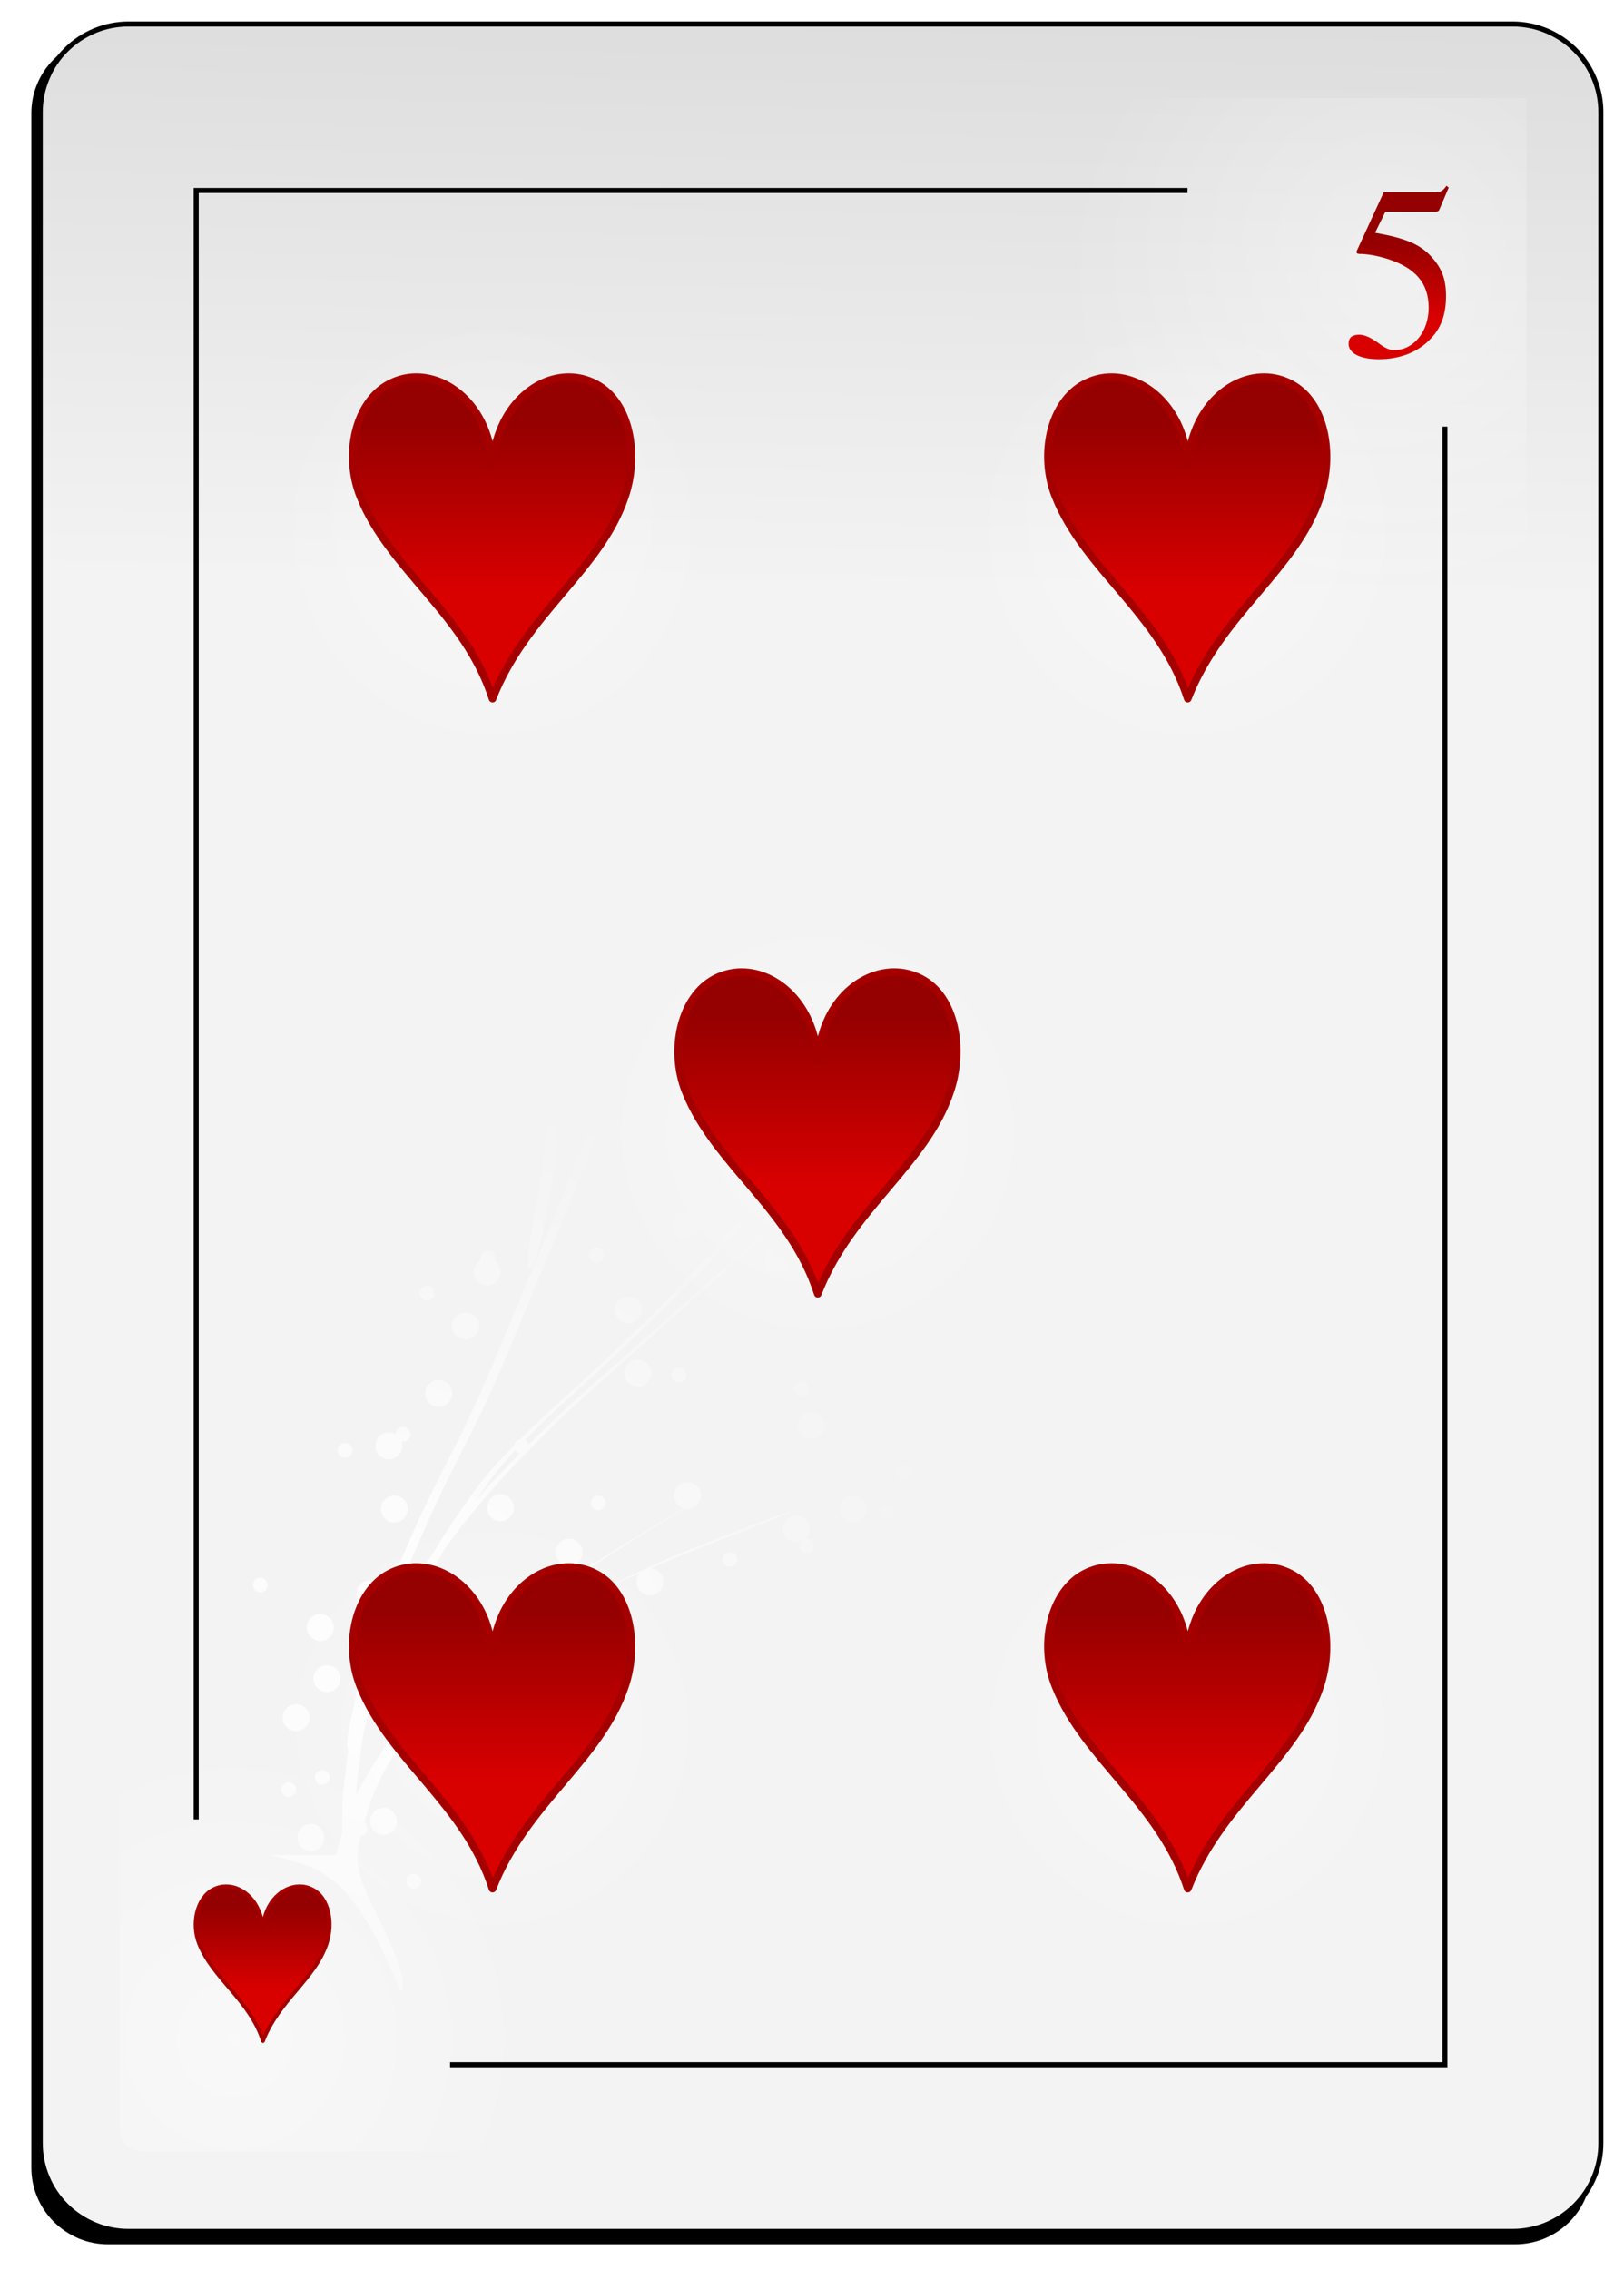 <svg xmlns="http://www.w3.org/2000/svg" viewBox="0 0 73 102" width="73" height="102">
	<defs>
		<filter x="-50%" y="-50%" width="200%" height="200%" id="flt1"> <feGaussianBlur stdDeviation="0.85" /> </filter>
		<linearGradient id="grd1" gradientUnits="userSpaceOnUse"  x1="41.378" y1="26.474" x2="43.523" y2="-89.909">
			<stop offset="0" stop-color="#f3f3f3"  />
			<stop offset="1" stop-color="#8f8f8f"  />
		</linearGradient>
		<radialGradient id="grd2" gradientUnits="userSpaceOnUse"  cx="10.531" cy="91.605" r="13.273">
			<stop offset="0" stop-color="#ffffff"  />
			<stop offset="1" stop-color="#ffffff" stop-opacity="0" />
		</radialGradient>
		<radialGradient id="grd3" gradientUnits="userSpaceOnUse"  cx="62.45" cy="12.548" r="14.639">
			<stop offset="0" stop-color="#ffffff"  />
			<stop offset="1" stop-color="#ffffff" stop-opacity="0" />
		</radialGradient>
		<linearGradient id="grd4" gradientUnits="userSpaceOnUse"  x1="-58.545" y1="89.377" x2="-58.545" y2="85.691">
			<stop offset="0" stop-color="#d90000"  />
			<stop offset="1" stop-color="#950000"  />
		</linearGradient>
		<linearGradient id="grd5" gradientUnits="userSpaceOnUse"  x1="-318.768" y1="14.314" x2="-318.768" y2="10.864">
			<stop offset="0" stop-color="#d90000"  />
			<stop offset="1" stop-color="#950000"  />
		</linearGradient>
		<radialGradient id="grd6" gradientUnits="userSpaceOnUse"  cx="18.11" cy="73.919" r="25.374">
			<stop offset="0" stop-color="#ffffff"  />
			<stop offset="1" stop-color="#ffffff" stop-opacity="0" />
		</radialGradient>
		<radialGradient id="grd7" gradientUnits="userSpaceOnUse"  cx="36.744" cy="50.903" r="9.813">
			<stop offset="0" stop-color="#ffffff"  />
			<stop offset="1" stop-color="#ffffff" stop-opacity="0" />
		</radialGradient>
		<linearGradient id="grd8" gradientUnits="userSpaceOnUse"  x1="-318.766" y1="53.28" x2="-318.766" y2="45.63">
			<stop offset="0" stop-color="#d90000"  />
			<stop offset="1" stop-color="#950000"  />
		</linearGradient>
		<radialGradient id="grd9" gradientUnits="userSpaceOnUse"  cx="22.124" cy="24.17" r="9.813">
			<stop offset="0" stop-color="#ffffff"  />
			<stop offset="1" stop-color="#ffffff" stop-opacity="0" />
		</radialGradient>
		<linearGradient id="grd10" gradientUnits="userSpaceOnUse"  x1="-318.766" y1="26.549" x2="-318.766" y2="18.896">
			<stop offset="0" stop-color="#d90000"  />
			<stop offset="1" stop-color="#950000"  />
		</linearGradient>
		<radialGradient id="grd11" gradientUnits="userSpaceOnUse"  cx="53.374" cy="24.17" r="9.813">
			<stop offset="0" stop-color="#ffffff"  />
			<stop offset="1" stop-color="#ffffff" stop-opacity="0" />
		</radialGradient>
		<linearGradient id="grd12" gradientUnits="userSpaceOnUse"  x1="-318.766" y1="26.549" x2="-318.766" y2="18.896">
			<stop offset="0" stop-color="#d90000"  />
			<stop offset="1" stop-color="#950000"  />
		</linearGradient>
		<radialGradient id="grd13" gradientUnits="userSpaceOnUse"  cx="53.374" cy="77.636" r="9.813">
			<stop offset="0" stop-color="#ffffff"  />
			<stop offset="1" stop-color="#ffffff" stop-opacity="0" />
		</radialGradient>
		<linearGradient id="grd14" gradientUnits="userSpaceOnUse"  x1="-318.766" y1="80.01" x2="-318.766" y2="72.36">
			<stop offset="0" stop-color="#d90000"  />
			<stop offset="1" stop-color="#950000"  />
		</linearGradient>
		<radialGradient id="grd15" gradientUnits="userSpaceOnUse"  cx="22.124" cy="77.636" r="9.813">
			<stop offset="0" stop-color="#ffffff"  />
			<stop offset="1" stop-color="#ffffff" stop-opacity="0" />
		</radialGradient>
		<linearGradient id="grd16" gradientUnits="userSpaceOnUse"  x1="-318.766" y1="80.01" x2="-318.766" y2="72.36">
			<stop offset="0" stop-color="#d90000"  />
			<stop offset="1" stop-color="#950000"  />
		</linearGradient>
	</defs>
	<style>
		tspan { white-space:pre }
		.shp0 { filter: url(#flt1);fill: #000000 } 
		.shp1 { fill: url(#grd1);stroke: #000000;stroke-width: 0.226 } 
		.shp2 { opacity: 0.467;fill: url(#grd2) } 
		.shp3 { opacity: 0.396;fill: url(#grd3) } 
		.shp4 { fill: none;stroke: #000000;stroke-width: 0.226 } 
		.shp5 { fill: url(#grd4);stroke: #a40000;stroke-linejoin:round;stroke-width: 0.165 } 
		.shp6 { fill: url(#grd5) } 
		.shp7 { fill: url(#grd6) } 
		.shp8 { opacity: 0.4;fill: url(#grd7) } 
		.shp9 { fill: url(#grd8);stroke: #a50000;stroke-linejoin:round;stroke-width: 0.343 } 
		.shp10 { opacity: 0.4;fill: url(#grd9) } 
		.shp11 { fill: url(#grd10);stroke: #a50000;stroke-linejoin:round;stroke-width: 0.343 } 
		.shp12 { opacity: 0.4;fill: url(#grd11) } 
		.shp13 { fill: url(#grd12);stroke: #a50000;stroke-linejoin:round;stroke-width: 0.343 } 
		.shp14 { opacity: 0.4;fill: url(#grd13) } 
		.shp15 { fill: url(#grd14);stroke: #a50000;stroke-linejoin:round;stroke-width: 0.343 } 
		.shp16 { opacity: 0.4;fill: url(#grd15) } 
		.shp17 { fill: url(#grd16);stroke: #a50000;stroke-linejoin:round;stroke-width: 0.343 } 
	</style>
	<g id="-e-Heart5">
		<g id="Layer">
			<path id="Layer" fill-rule="evenodd" class="shp0" d="M4.86 1.65L68.11 1.65C68.56 1.65 69.01 1.74 69.43 1.92C69.85 2.09 70.23 2.34 70.55 2.66C70.87 2.98 71.12 3.36 71.29 3.78C71.47 4.2 71.56 4.65 71.56 5.1L71.56 97.39C71.56 97.84 71.47 98.29 71.29 98.71C71.12 99.13 70.87 99.51 70.55 99.83C70.23 100.15 69.85 100.4 69.43 100.58C69.01 100.75 68.56 100.84 68.11 100.84L4.86 100.84C4.4 100.84 3.95 100.75 3.54 100.58C3.12 100.4 2.74 100.15 2.42 99.83C2.1 99.51 1.84 99.13 1.67 98.71C1.49 98.29 1.41 97.84 1.41 97.39L1.41 5.1C1.41 4.65 1.49 4.2 1.67 3.78C1.84 3.36 2.1 2.98 2.42 2.66C2.74 2.34 3.12 2.09 3.54 1.92C3.95 1.74 4.4 1.65 4.86 1.65" />
			<path id="Layer" fill-rule="evenodd" class="shp1" d="M5.78 1.08L67.99 1.08C68.51 1.08 69.03 1.18 69.51 1.38C69.99 1.58 70.43 1.87 70.8 2.24C71.17 2.61 71.46 3.04 71.66 3.53C71.86 4.01 71.96 4.52 71.96 5.04L71.96 96.3C71.96 96.82 71.86 97.33 71.66 97.81C71.46 98.3 71.17 98.73 70.8 99.1C70.43 99.47 69.99 99.76 69.51 99.96C69.03 100.16 68.51 100.26 67.99 100.26L5.78 100.26C5.26 100.26 4.74 100.16 4.26 99.96C3.78 99.76 3.34 99.47 2.97 99.1C2.6 98.73 2.31 98.3 2.11 97.81C1.91 97.33 1.81 96.82 1.81 96.3L1.81 5.04C1.81 4.52 1.91 4.01 2.11 3.53C2.31 3.04 2.6 2.61 2.97 2.24C3.34 1.87 3.78 1.58 4.26 1.38C4.74 1.18 5.26 1.08 5.78 1.08" />
			<path id="Layer" class="shp2" d="M30.88 96.67L6.4 96.67C6.27 96.67 6.13 96.64 6.01 96.59C5.88 96.54 5.77 96.46 5.67 96.37C5.57 96.27 5.5 96.16 5.45 96.03C5.39 95.9 5.37 95.77 5.37 95.63L5.37 73.43C5.37 73.29 5.39 73.16 5.45 73.03C5.5 72.91 5.57 72.79 5.67 72.69C5.77 72.6 5.88 72.52 6.01 72.47C6.13 72.42 6.27 72.39 6.4 72.39L30.88 72.39C31.01 72.39 31.15 72.42 31.27 72.47C31.4 72.52 31.51 72.6 31.61 72.69C31.71 72.79 31.78 72.91 31.83 73.03C31.89 73.16 31.91 73.29 31.91 73.43L31.91 95.63C31.91 95.77 31.89 95.9 31.83 96.03C31.78 96.16 31.71 96.27 31.61 96.37C31.51 96.46 31.4 96.54 31.27 96.59C31.15 96.64 31.01 96.67 30.88 96.67" />
			<path id="Layer" class="shp3" d="M39.33 4.41L68.61 4.41L68.61 49.68L39.33 49.68L39.33 4.41Z" />
			<path id="Layer" class="shp4" d="M20.23 92.77L64.95 92.77L64.95 19.17" />
			<path id="Layer" class="shp4" d="M53.38 8.56L8.82 8.56L8.82 81.75" />
		</g>
		<g id="Layer">
			<path id="Layer" class="shp5" d="M8.95 87.34C8.59 86.43 8.85 85.28 9.58 84.9C10.32 84.51 11.23 84.93 11.62 85.83C11.73 86.08 11.8 86.36 11.82 86.65C11.84 86.36 11.9 86.08 12.01 85.83C12.4 84.93 13.32 84.51 14.05 84.9C14.79 85.28 14.99 86.42 14.68 87.34C14.14 88.94 12.53 89.87 11.82 91.71C11.23 89.87 9.58 88.91 8.95 87.34L8.95 87.34Z" />
		</g>
		<path id="Layer" class="shp6" d="M62.27 9.52L64.45 9.52C64.62 9.52 64.67 9.49 64.7 9.42L65.12 8.43L65.02 8.35C64.86 8.58 64.75 8.64 64.51 8.64L62.2 8.64L60.99 11.27C60.98 11.29 60.98 11.3 60.98 11.32C60.98 11.38 61.02 11.41 61.11 11.41C61.46 11.41 61.91 11.49 62.36 11.63C63.64 12.04 64.22 12.73 64.22 13.83C64.22 14.89 63.55 15.73 62.68 15.73C62.46 15.73 62.27 15.65 61.94 15.4C61.59 15.15 61.33 15.04 61.1 15.04C60.78 15.04 60.62 15.17 60.62 15.45C60.62 15.87 61.14 16.14 61.97 16.14C62.91 16.14 63.7 15.84 64.26 15.27C64.77 14.77 65 14.14 65 13.3C65 12.5 64.79 11.99 64.24 11.43C63.75 10.95 63.12 10.69 61.81 10.46L62.27 9.52" />
		<path id="Layer" fill-rule="evenodd" class="shp7" d="M18.02 89.53C18.02 89.53 18.02 89.53 18.02 89.53C18.02 89.53 18.02 89.53 18.02 89.53L18.02 89.53ZM18.02 89.53C15.71 83.76 14.15 83.93 12.15 83.35L15.12 83.35C15.14 83.25 15.16 83.16 15.18 83.06C15.24 82.81 15.31 82.56 15.38 82.32C15.39 81.99 15.38 81.65 15.38 81.33C15.4 80.61 15.5 79.9 15.59 79.19C15.61 79.01 15.63 78.83 15.66 78.65C15.56 78.57 15.59 78.03 15.84 76.96C15.9 76.75 15.93 76.53 15.98 76.31C16.07 75.81 16.18 75.32 16.28 74.82C16.41 74.23 16.6 73.66 16.78 73.08C17.02 72.4 17.31 71.73 17.6 71.07C17.95 70.25 18.31 69.44 18.67 68.63C19.15 67.53 19.7 66.47 20.24 65.4C20.93 64.09 21.54 62.74 22.12 61.38C22.82 59.73 23.5 58.07 24.19 56.41C24.95 54.64 25.66 52.86 26.33 51.06C26.37 50.94 26.41 50.83 26.46 50.71C26.44 50.68 26.44 50.63 26.44 50.59C26.44 50.47 26.5 50.36 26.6 50.3C27.2 48.62 27.74 46.93 28.26 45.23C28.91 43.08 29.47 40.9 29.91 38.7C30.36 36.14 30.46 33.55 30.44 30.96C30.37 28.85 30.16 26.74 29.91 24.64C29.8 24.74 29.67 24.79 29.52 24.79C29.18 24.79 28.91 24.53 28.91 24.19C28.91 23.86 29.18 23.58 29.52 23.58C29.62 23.58 29.71 23.61 29.79 23.65L29.72 23.09C29.63 22.35 29.53 21.61 29.42 20.87C29.36 20.97 29.25 21.05 29.12 21.05C28.94 21.05 28.79 20.9 28.79 20.71C28.79 20.53 28.94 20.38 29.12 20.38C29.21 20.38 29.3 20.41 29.36 20.47C29.25 19.77 29.15 19.07 29.04 18.38C28.87 17.31 28.9 16.66 29.02 16.5C28.91 16.39 28.85 16.24 28.85 16.08C28.85 15.75 29.12 15.48 29.45 15.48C29.79 15.48 30.06 15.75 30.06 16.08C30.06 16.42 29.79 16.69 29.45 16.69C29.39 16.69 29.32 16.68 29.26 16.66C29.38 16.89 29.51 17.35 29.62 18.05C29.86 19.61 30.1 21.18 30.3 22.76C30.62 25.37 30.92 27.99 31 30.63C31.03 33.21 30.93 35.81 30.49 38.37C30.05 40.57 29.49 42.74 28.84 44.89C28.28 46.73 27.69 48.58 27.04 50.39C27.08 50.45 27.1 50.52 27.1 50.59C27.1 50.75 26.99 50.88 26.85 50.92C26.19 52.65 25.5 54.37 24.78 56.07C24.09 57.73 23.41 59.39 22.72 61.04C22.14 62.4 21.53 63.74 20.84 65.05C20.3 66.12 19.76 67.19 19.27 68.28C18.92 69.09 18.56 69.9 18.21 70.71C17.92 71.38 17.64 72.04 17.4 72.73C17.22 73.3 17.02 73.88 16.9 74.47C16.88 74.54 16.87 74.61 16.86 74.68C17.04 74.25 17.23 73.83 17.43 73.41C17.59 73.1 17.76 72.8 17.92 72.49C17.92 72.49 17.93 72.48 17.93 72.47C18.01 72.23 18.14 72 18.25 71.77C18.41 71.42 18.63 71.09 18.83 70.76C19.02 70.44 19.22 70.14 19.44 69.84C20.02 68.84 20.68 67.89 21.35 66.96C21.88 66.23 22.49 65.58 23.11 64.94C23.13 64.8 23.24 64.68 23.39 64.66L23.9 64.15C24.91 63.2 25.94 62.29 26.95 61.35C28.14 60.23 29.29 59.09 30.43 57.93C31.74 56.62 32.94 55.22 34.05 53.74C35.3 52.03 36.34 50.18 37.34 48.33C37.68 47.73 37.99 47.12 38.28 46.5L38.16 46.51C37.83 46.51 37.56 46.24 37.56 45.9C37.56 45.57 37.83 45.3 38.16 45.3C38.39 45.3 38.58 45.42 38.69 45.61C39.18 44.5 39.61 43.37 40 42.21L40.07 41.98C40.03 41.71 40.01 41.31 40.02 40.76C40.05 39.83 40.07 38.89 40.04 37.95C39.99 36.27 39.88 34.58 39.66 32.91C39.47 31.77 39.29 30.63 38.96 29.52C38.79 28.96 38.64 28.38 38.39 27.85C38.3 27.71 38.25 27.54 38.12 27.42C36.2 25.73 36.84 25.35 38.74 27.06C38.87 27.17 38.93 27.36 39.01 27.5C39.26 28.03 39.41 28.6 39.58 29.16C39.9 30.28 40.08 31.42 40.26 32.56C40.48 34.24 40.58 35.92 40.63 37.6C40.65 38.31 40.64 39.03 40.62 39.74C40.95 38.25 41.18 36.74 41.37 35.23C41.42 34.56 41.45 33.89 41.47 33.22C41.4 33.25 41.33 33.26 41.25 33.26C40.92 33.26 40.65 32.99 40.65 32.65C40.65 32.32 40.92 32.05 41.25 32.05C41.34 32.05 41.41 32.07 41.49 32.1C41.49 31.07 41.47 30.03 41.44 28.99C41.19 28.92 41.01 28.7 41.01 28.43C41.01 28.17 41.17 27.95 41.4 27.86C41.4 27.75 41.39 27.64 41.39 27.54C41.37 27.12 41.36 26.7 41.35 26.28C41.26 23.94 41.83 23.61 41.92 25.95C41.93 26.37 41.95 26.79 41.96 27.2C41.97 27.45 41.97 27.7 41.98 27.95C42.13 28.06 42.22 28.23 42.22 28.43C42.22 28.61 42.14 28.77 42.02 28.88C42.07 30.89 42.1 32.89 41.94 34.9C41.65 37.25 41.27 39.61 40.58 41.88C39.87 43.99 39.01 46.05 37.92 48C36.92 49.85 35.88 51.69 34.64 53.4C33.53 54.88 32.33 56.28 31.02 57.59C29.88 58.75 28.73 59.89 27.54 61C26.54 61.94 25.51 62.86 24.5 63.8C24.2 64.1 23.9 64.4 23.6 64.7C23.68 64.75 23.73 64.82 23.76 64.91C24.52 64.14 25.32 63.4 26.12 62.67L28.93 60.19C29.92 59.3 30.92 58.43 31.91 57.55C33.04 56.57 34.13 55.56 35.21 54.54C36.43 53.38 37.62 52.19 38.79 50.99C40.04 49.74 41.22 48.41 42.37 47.06C43.25 46.02 44.08 44.94 44.89 43.85C44.89 43.81 44.88 43.77 44.88 43.73C44.88 43.41 45.12 43.16 45.43 43.13L46.03 42.29C47.12 40.81 48.1 39.25 49.02 37.66C48.98 37.67 48.94 37.68 48.9 37.68C48.72 37.68 48.57 37.53 48.57 37.35C48.57 37.17 48.72 37.01 48.9 37.01C49.06 37.01 49.2 37.13 49.23 37.28C49.31 37.13 49.41 36.98 49.49 36.83C50.57 34.83 51.6 32.78 52.28 30.6C52.8 28.7 53.1 26.75 53.41 24.81C53.78 22.47 54.36 22.13 53.99 24.47C53.68 26.41 53.38 28.36 52.86 30.27C52.18 32.44 51.15 34.49 50.08 36.5C49.02 38.38 47.89 40.21 46.62 41.95C46.33 42.36 46.03 42.77 45.73 43.18C45.94 43.27 46.09 43.48 46.09 43.73C46.09 44.06 45.82 44.33 45.49 44.33C45.3 44.33 45.13 44.25 45.02 44.12C44.35 45 43.67 45.87 42.96 46.72C41.81 48.08 40.63 49.4 39.38 50.66C38.81 51.24 38.24 51.81 37.66 52.38C37.84 52.22 38.14 51.94 38.6 51.55C39.7 50.61 40.81 49.69 41.97 48.81C43.05 47.99 44.16 47.21 45.38 46.6C45.48 46.41 45.68 46.27 45.91 46.27C45.97 46.27 46.02 46.27 46.07 46.29C46.25 46.21 46.44 46.17 46.64 46.15C49.06 45.99 48.6 46.32 46.37 46.48C46.46 46.59 46.51 46.72 46.51 46.87C46.51 47.21 46.25 47.48 45.91 47.48C45.58 47.48 45.31 47.21 45.31 46.87C45.31 46.81 45.32 46.75 45.34 46.7L44.84 46.92C44.43 47.07 43.39 47.85 42.57 48.47C41.41 49.35 40.29 50.27 39.18 51.21C38.04 52.19 37.39 52.69 37.5 52.54C36.94 53.1 36.37 53.65 35.8 54.19C34.73 55.22 33.64 56.23 32.52 57.2C31.52 58.08 30.52 58.95 29.53 59.84C28.6 60.67 27.67 61.5 26.73 62.33C25.87 63.11 25 63.89 24.19 64.73C23.47 65.47 22.75 66.2 22.07 66.99C21.55 67.6 21.02 68.22 20.53 68.85L20.02 69.55C19.99 69.6 19.96 69.65 19.93 69.7C19.48 70.47 19.03 71.24 18.59 72.02L18.56 72.11C18.51 72.24 18.47 72.37 18.42 72.49C18.06 73.26 17.76 73.8 17.55 74.11C17.23 74.83 16.93 75.55 16.72 76.31C16.5 77.14 16.29 77.98 16.2 78.84C16.12 79.44 16.04 80.05 16.01 80.66L16.16 80.36C16.48 79.75 16.86 79.17 17.24 78.6C17.56 78.12 17.9 77.67 18.26 77.24C18.19 77.14 18.14 77.01 18.14 76.88C18.14 76.54 18.42 76.27 18.75 76.27C18.86 76.27 18.96 76.3 19.05 76.36C19.63 75.75 20.26 75.2 20.88 74.64C21.69 73.89 22.54 73.21 23.41 72.53C24.44 71.73 25.54 71.02 26.63 70.3C27.89 69.49 29.16 68.71 30.44 67.95L30.74 67.78C30.49 67.71 30.3 67.48 30.3 67.2C30.3 66.87 30.58 66.59 30.91 66.59C31.24 66.59 31.51 66.87 31.51 67.2C31.51 67.53 31.24 67.8 30.91 67.8C30.86 67.8 30.81 67.8 30.76 67.79C29.71 68.42 28.66 69.06 27.63 69.73C26.54 70.44 25.45 71.15 24.42 71.95C23.56 72.62 22.7 73.31 21.89 74.05C21.16 74.71 20.42 75.36 19.75 76.09L19.3 76.63C19.33 76.71 19.36 76.79 19.36 76.88C19.36 77.21 19.08 77.48 18.75 77.48C18.71 77.48 18.68 77.48 18.64 77.47C18.52 77.65 18.39 77.83 18.27 78.01C17.89 78.58 17.5 79.15 17.18 79.76C16.96 80.24 16.72 80.7 16.58 81.21C16.51 81.43 16.44 81.66 16.37 81.89C16.46 81.95 16.51 82.05 16.51 82.17C16.51 82.34 16.38 82.49 16.2 82.5C16.15 82.8 16.07 83.1 16.08 83.4C16.09 83.58 16.08 83.75 16.12 83.93C16.14 84.03 16.14 84.13 16.18 84.23C16.45 85.44 18.55 88.63 18.02 89.53ZM18.27 84.53C18.27 84.34 18.42 84.2 18.6 84.2C18.78 84.2 18.93 84.34 18.93 84.53C18.93 84.71 18.78 84.86 18.6 84.86C18.42 84.86 18.27 84.71 18.27 84.53ZM13.37 82.56C13.37 82.23 13.64 81.95 13.97 81.95C14.3 81.95 14.58 82.23 14.58 82.56C14.58 82.9 14.3 83.17 13.97 83.17C13.64 83.17 13.37 82.9 13.37 82.56ZM16.64 81.83C16.64 81.5 16.9 81.23 17.24 81.23C17.57 81.23 17.84 81.5 17.84 81.83C17.84 82.17 17.57 82.44 17.24 82.44C16.9 82.44 16.64 82.17 16.64 81.83ZM12.64 80.41C12.64 80.23 12.79 80.08 12.97 80.08C13.16 80.08 13.31 80.23 13.31 80.41C13.31 80.6 13.16 80.75 12.97 80.75C12.79 80.75 12.64 80.6 12.64 80.41ZM14.15 79.87C14.15 79.69 14.3 79.54 14.49 79.54C14.67 79.54 14.82 79.69 14.82 79.87C14.82 80.05 14.67 80.2 14.49 80.2C14.3 80.2 14.15 80.05 14.15 79.87ZM19.6 78.87C19.6 78.54 19.87 78.27 20.2 78.27C20.53 78.27 20.81 78.54 20.81 78.87C20.81 79.21 20.53 79.48 20.2 79.48C19.87 79.48 19.6 79.21 19.6 78.87ZM21.29 78.12C21.29 77.93 21.44 77.78 21.62 77.78C21.8 77.78 21.95 77.93 21.95 78.12C21.95 78.3 21.8 78.45 21.62 78.45C21.44 78.45 21.29 78.3 21.29 78.12ZM12.7 77.18C12.7 76.85 12.97 76.57 13.31 76.57C13.64 76.57 13.91 76.85 13.91 77.18C13.91 77.52 13.64 77.78 13.31 77.78C12.97 77.78 12.7 77.52 12.7 77.18ZM14.09 75.42C14.09 75.09 14.36 74.82 14.7 74.82C15.03 74.82 15.3 75.09 15.3 75.42C15.3 75.76 15.03 76.03 14.7 76.03C14.36 76.03 14.09 75.76 14.09 75.42ZM22.2 75.46C22.2 75.27 22.35 75.13 22.53 75.13C22.72 75.13 22.86 75.27 22.86 75.46C22.86 75.64 22.72 75.79 22.53 75.79C22.35 75.79 22.2 75.64 22.2 75.46ZM26.31 74.64C26.31 74.3 26.58 74.04 26.92 74.04C27.25 74.04 27.52 74.3 27.52 74.64C27.52 74.97 27.25 75.25 26.92 75.25C26.58 75.25 26.31 74.97 26.31 74.64ZM19.84 73.92C19.84 73.58 20.11 73.31 20.45 73.31C20.78 73.31 21.05 73.58 21.05 73.92C21.05 74.25 20.78 74.52 20.45 74.52C20.11 74.52 19.84 74.25 19.84 73.92ZM22.81 74.37C22.79 74.36 23.16 74.07 24.03 73.44C24.51 73.09 24.97 72.72 25.47 72.41C26.59 71.74 27.71 71.08 28.9 70.54C29.74 70.16 30.59 69.78 31.46 69.45C32.07 69.2 32.67 68.96 33.28 68.73L34.06 68.43C36.45 67.52 35.83 67.88 33.44 68.79L32.66 69.08C32.06 69.31 31.45 69.56 30.85 69.8C30.31 70.01 29.78 70.24 29.25 70.47C29.57 70.49 29.82 70.75 29.82 71.07C29.82 71.4 29.55 71.68 29.21 71.68C28.88 71.68 28.61 71.4 28.61 71.07C28.61 70.92 28.67 70.79 28.75 70.69L28.29 70.89C27.62 71.15 26.29 71.94 26.08 72.06C25.58 72.37 25.11 72.74 24.64 73.09C23.52 73.91 22.84 74.37 22.82 74.37L22.81 74.37ZM13.79 73.12C13.79 72.79 14.06 72.52 14.39 72.52C14.73 72.52 15 72.79 15 73.12C15 73.46 14.73 73.73 14.39 73.73C14.06 73.73 13.79 73.46 13.79 73.12ZM27.28 72.74C27.28 72.55 27.42 72.4 27.61 72.4C27.79 72.4 27.94 72.55 27.94 72.74C27.94 72.92 27.79 73.07 27.61 73.07C27.42 73.07 27.28 72.92 27.28 72.74ZM16.03 71.61C16.03 71.28 16.3 71.01 16.64 71.01C16.97 71.01 17.24 71.28 17.24 71.61C17.24 71.95 16.97 72.22 16.64 72.22C16.3 72.22 16.03 71.95 16.03 71.61ZM19.29 71.43C19.29 71.1 19.57 70.83 19.9 70.83C20.24 70.83 20.5 71.1 20.5 71.43C20.5 71.77 20.24 72.04 19.9 72.04C19.57 72.04 19.29 71.77 19.29 71.43ZM11.37 71.22C11.37 71.04 11.52 70.89 11.7 70.89C11.88 70.89 12.03 71.04 12.03 71.22C12.03 71.41 11.88 71.55 11.7 71.55C11.52 71.55 11.37 71.41 11.37 71.22ZM32.48 70.07C32.48 69.89 32.63 69.74 32.81 69.74C33 69.74 33.14 69.89 33.14 70.07C33.14 70.25 33 70.4 32.81 70.4C32.63 70.4 32.48 70.25 32.48 70.07ZM24.98 69.74C24.98 69.4 25.25 69.14 25.59 69.14C25.92 69.14 26.19 69.4 26.19 69.74C26.19 70.07 25.92 70.35 25.59 70.35C25.25 70.35 24.98 70.07 24.98 69.74ZM36.26 69.8C36.08 69.8 35.93 69.65 35.93 69.47C35.93 69.41 35.95 69.34 35.98 69.29C35.92 69.31 35.87 69.31 35.81 69.31C35.48 69.31 35.2 69.05 35.2 68.71C35.2 68.38 35.48 68.1 35.81 68.1C36.14 68.1 36.41 68.38 36.41 68.71C36.41 68.88 36.34 69.03 36.23 69.14L36.26 69.14C36.45 69.14 36.59 69.29 36.59 69.47C36.59 69.65 36.45 69.8 36.26 69.8L36.26 69.8ZM37.74 67.8C37.74 67.47 38.01 67.2 38.35 67.2C38.68 67.2 38.96 67.47 38.96 67.8C38.96 68.13 38.68 68.41 38.35 68.41C38.01 68.41 37.74 68.13 37.74 67.8ZM17.12 67.8C17.12 67.47 17.39 67.2 17.72 67.2C18.06 67.2 18.33 67.47 18.33 67.8C18.33 68.13 18.06 68.41 17.72 68.41C17.39 68.41 17.12 68.13 17.12 67.8ZM21.9 67.74C21.9 67.41 22.16 67.14 22.5 67.14C22.83 67.14 23.1 67.41 23.1 67.74C23.1 68.08 22.83 68.35 22.5 68.35C22.16 68.35 21.9 68.08 21.9 67.74ZM39.56 67.96C39.56 67.77 39.71 67.62 39.89 67.62C40.07 67.62 40.22 67.77 40.22 67.96C40.22 68.14 40.07 68.29 39.89 68.29C39.71 68.29 39.56 68.14 39.56 67.96ZM26.56 67.53C26.56 67.35 26.7 67.2 26.89 67.2C27.07 67.2 27.22 67.35 27.22 67.53C27.22 67.72 27.07 67.86 26.89 67.86C26.7 67.86 26.56 67.72 26.56 67.53ZM21.35 67.47C21.35 67.47 21.35 67.47 21.35 67.47C21.35 67.47 21.35 67.47 21.35 67.47L21.35 67.47ZM21.35 67.47C21.39 67.43 21.42 67.38 21.46 67.34C22.06 66.64 22.71 65.97 23.36 65.31C23.27 65.29 23.2 65.24 23.15 65.16C22.73 65.62 22.32 66.1 21.95 66.61C21.75 66.9 21.55 67.18 21.35 67.47ZM32.85 66.56C32.86 66.55 32.87 66.55 32.87 66.55C32.87 66.55 32.86 66.55 32.85 66.56L32.85 66.56ZM32.87 66.55C33.85 65.99 34.82 65.44 35.8 64.89C35.92 64.82 36.12 64.71 36.28 64.63C36.04 64.54 35.87 64.32 35.87 64.05C35.87 63.72 36.14 63.45 36.47 63.45C36.81 63.45 37.08 63.72 37.08 64.05C37.08 64.1 37.07 64.14 37.06 64.19L39.13 63.02C38.44 63.42 37.75 63.82 37.05 64.21C36.98 64.47 36.75 64.65 36.47 64.65C36.41 64.65 36.36 64.65 36.3 64.63C35.81 64.91 35.31 65.18 34.81 65.45C34.11 65.84 33.45 66.22 32.87 66.55ZM40.29 66.14C40.29 65.96 40.43 65.81 40.62 65.81C40.8 65.81 40.95 65.96 40.95 66.14C40.95 66.32 40.8 66.47 40.62 66.47C40.43 66.47 40.29 66.32 40.29 66.14ZM17.48 65.57C17.14 65.57 16.88 65.29 16.88 64.96C16.88 64.62 17.14 64.36 17.48 64.36C17.59 64.36 17.69 64.38 17.78 64.44C17.79 64.26 17.93 64.11 18.11 64.11C18.3 64.11 18.45 64.27 18.45 64.45C18.45 64.63 18.3 64.78 18.11 64.78C18.09 64.78 18.07 64.78 18.05 64.77C18.07 64.83 18.09 64.89 18.09 64.96C18.09 65.29 17.81 65.57 17.48 65.57L17.48 65.57ZM15.18 65.17C15.18 64.99 15.33 64.84 15.51 64.84C15.7 64.84 15.84 64.99 15.84 65.17C15.84 65.35 15.7 65.5 15.51 65.5C15.33 65.5 15.18 65.35 15.18 65.17ZM19.11 62.6C19.11 62.27 19.38 62 19.72 62C20.05 62 20.32 62.27 20.32 62.6C20.32 62.94 20.05 63.21 19.72 63.21C19.38 63.21 19.11 62.94 19.11 62.6ZM44.94 62.75C44.94 62.57 45.09 62.42 45.28 62.42C45.46 62.42 45.61 62.57 45.61 62.75C45.61 62.94 45.46 63.08 45.28 63.08C45.09 63.08 44.94 62.94 44.94 62.75ZM39.37 62.88L39.41 62.86C39.4 62.87 39.38 62.87 39.37 62.88L39.37 62.88ZM39.41 62.86C40.88 62 42.28 61.03 43.64 60C44.69 59.19 45.69 58.32 46.65 57.41C46.65 57.4 46.65 57.39 46.66 57.38C46.18 57.79 45.67 58.18 45.18 58.57C43.27 60.1 42.67 60.45 44.58 58.92C45.12 58.48 45.68 58.06 46.2 57.6C46.93 56.97 47.65 56.34 48.37 55.7C49.63 54.35 50.75 52.86 51.8 51.33C53.05 49.55 53.96 47.59 54.72 45.57C55.51 43.36 55.82 41.04 56 38.71C56.2 36.63 56.02 34.56 55.76 32.5C55.27 28.65 56.22 28.1 56.72 31.96C56.98 34.02 57.17 36.08 56.96 38.16C56.81 40.18 56.55 42.19 55.97 44.13C56.07 44.03 56.22 43.97 56.38 43.97C56.71 43.97 56.98 44.24 56.98 44.58C56.98 44.91 56.71 45.18 56.38 45.18C56.08 45.18 55.84 44.97 55.78 44.7C55.75 44.8 55.72 44.9 55.68 45.01C54.93 47.03 54.02 48.99 52.76 50.76C52.07 51.78 51.35 52.77 50.57 53.72C51.13 53.22 51.68 52.71 52.23 52.2L52.91 51.5C52.96 51.36 53.07 51.25 53.2 51.18C53.65 50.69 54.08 50.18 54.44 49.62C55.01 48.78 55.58 47.93 56.12 47.08C56.66 46.23 57.21 45.37 57.73 44.5C58.18 43.76 58.63 43.01 59.03 42.24C59.25 41.77 59.49 41.3 59.64 40.81C59.71 40.62 59.77 40.43 59.86 40.25C60.09 39.79 60.28 39.43 60.46 39.13C60.26 39.03 60.12 38.83 60.12 38.59C60.12 38.26 60.38 38 60.7 37.99C60.61 37.93 60.55 37.83 60.55 37.71C60.55 37.53 60.7 37.38 60.88 37.38C61.06 37.38 61.21 37.53 61.21 37.71C61.21 37.87 61.11 37.99 60.97 38.03C61.18 38.12 61.33 38.34 61.33 38.59C61.33 38.89 61.11 39.14 60.82 39.18C60.73 39.38 60.62 39.61 60.48 39.89C60.39 40.07 60.34 40.26 60.27 40.45C60.11 40.94 59.87 41.41 59.64 41.88L59.4 42.33C59.51 42.22 59.66 42.16 59.82 42.16C60.15 42.16 60.43 42.42 60.43 42.76C60.43 43.09 60.15 43.37 59.82 43.37C59.49 43.37 59.22 43.09 59.22 42.76C59.22 42.72 59.22 42.68 59.23 42.64C58.94 43.15 58.64 43.65 58.34 44.15C57.81 45.02 57.27 45.87 56.73 46.72C56.18 47.58 55.62 48.42 55.05 49.26C54.61 49.94 54.09 50.54 53.54 51.12C53.84 51.15 54.08 51.41 54.08 51.72C54.08 52.05 53.8 52.32 53.47 52.32C53.17 52.32 52.91 52.09 52.87 51.8L52.83 51.85C51.88 52.75 50.9 53.62 49.93 54.5L49.88 54.54C49.56 54.9 49.24 55.26 48.9 55.6C48.44 56.07 47.98 56.52 47.5 56.97C47.7 57.07 47.84 57.28 47.84 57.52C47.84 57.85 47.58 58.12 47.24 58.12C46.98 58.12 46.76 57.96 46.68 57.73C46.01 58.32 45.33 58.88 44.63 59.42C43.23 60.48 41.79 61.48 40.28 62.36L39.41 62.86ZM35.69 62.39C35.69 62.21 35.84 62.06 36.02 62.06C36.21 62.06 36.35 62.21 36.35 62.39C36.35 62.58 36.21 62.72 36.02 62.72C35.84 62.72 35.69 62.58 35.69 62.39ZM42.07 62.48L42.01 62.48C41.83 62.48 41.68 62.33 41.68 62.14C41.68 61.96 41.83 61.81 42.01 61.81C42.19 61.81 42.34 61.96 42.34 62.14C42.34 62.31 42.23 62.45 42.07 62.48ZM28.07 61.69C28.07 61.36 28.34 61.09 28.67 61.09C29 61.09 29.28 61.36 29.28 61.69C29.28 62.03 29 62.3 28.67 62.3C28.34 62.3 28.07 62.03 28.07 61.69ZM30.18 61.78C30.18 61.6 30.33 61.45 30.51 61.45C30.7 61.45 30.85 61.6 30.85 61.78C30.85 61.97 30.7 62.12 30.51 62.12C30.33 62.12 30.18 61.97 30.18 61.78ZM38.96 60.27C38.96 60.09 39.1 59.94 39.29 59.94C39.47 59.94 39.62 60.09 39.62 60.27C39.62 60.45 39.47 60.6 39.29 60.6C39.1 60.6 38.96 60.45 38.96 60.27ZM41.68 59.82C41.68 59.48 41.95 59.21 42.28 59.21C42.61 59.21 42.89 59.48 42.89 59.82C42.89 60.15 42.61 60.43 42.28 60.43C41.95 60.43 41.68 60.15 41.68 59.82ZM20.32 59.58C20.32 59.24 20.59 58.97 20.93 58.97C21.26 58.97 21.54 59.24 21.54 59.58C21.54 59.91 21.26 60.18 20.93 60.18C20.59 60.18 20.32 59.91 20.32 59.58ZM49.24 59.25C49.24 59.06 49.38 58.91 49.57 58.91C49.75 58.91 49.9 59.06 49.9 59.25C49.9 59.43 49.75 59.58 49.57 59.58C49.38 59.58 49.24 59.43 49.24 59.25ZM27.64 58.85C27.64 58.52 27.91 58.25 28.24 58.25C28.58 58.25 28.85 58.52 28.85 58.85C28.85 59.18 28.58 59.46 28.24 59.46C27.91 59.46 27.64 59.18 27.64 58.85ZM18.87 58.09C18.87 57.91 19.02 57.76 19.2 57.76C19.39 57.76 19.53 57.91 19.53 58.09C19.53 58.28 19.39 58.43 19.2 58.43C19.02 58.43 18.87 58.28 18.87 58.09ZM43.01 57.76C43.01 57.43 43.27 57.16 43.61 57.16C43.94 57.16 44.22 57.43 44.22 57.76C44.22 58.1 43.94 58.37 43.61 58.37C43.27 58.37 43.01 58.1 43.01 57.76ZM21.9 57.76C21.56 57.76 21.29 57.49 21.29 57.16C21.29 56.93 21.42 56.73 21.61 56.63C21.6 56.6 21.59 56.56 21.59 56.52C21.59 56.34 21.74 56.19 21.92 56.19C22.11 56.19 22.26 56.34 22.26 56.52C22.26 56.57 22.25 56.62 22.24 56.66C22.4 56.77 22.5 56.95 22.5 57.16C22.5 57.49 22.23 57.76 21.9 57.76L21.9 57.76ZM34.35 56.62C34.35 56.28 34.63 56.01 34.96 56.01C35.3 56.01 35.56 56.28 35.56 56.62C35.56 56.95 35.3 57.22 34.96 57.22C34.63 57.22 34.35 56.95 34.35 56.62ZM23.82 57C23.7 57.01 23.68 56.49 23.88 55.39C24.12 54.13 24.35 52.86 24.49 51.57C24.65 50 24.74 48.41 24.69 46.82C24.62 45.64 24.55 44.45 24.34 43.28C24.21 42.49 24.09 41.69 23.88 40.92C23.79 40.62 23.73 40.32 23.6 40.03C22.51 37.71 23.18 37.34 24.22 39.67C24.35 39.96 24.42 40.26 24.5 40.57C24.7 41.34 24.82 42.14 24.95 42.93C25.15 44.1 25.23 45.29 25.29 46.48C25.34 48.07 25.24 49.65 25.08 51.24C24.94 52.52 24.71 53.79 24.47 55.05C24.23 56.3 23.96 56.99 23.82 57L23.82 57ZM36.41 56.64C36.41 56.46 36.56 56.31 36.74 56.31C36.93 56.31 37.08 56.46 37.08 56.64C37.08 56.83 36.93 56.98 36.74 56.98C36.56 56.98 36.41 56.83 36.41 56.64ZM26.49 56.4C26.49 56.22 26.64 56.07 26.82 56.07C27.01 56.07 27.16 56.22 27.16 56.4C27.16 56.59 27.01 56.74 26.82 56.74C26.64 56.74 26.49 56.59 26.49 56.4ZM30.18 55.04C30.18 54.71 30.46 54.44 30.79 54.44C31.12 54.44 31.39 54.71 31.39 55.04C31.39 55.37 31.12 55.65 30.79 55.65C30.46 55.65 30.18 55.37 30.18 55.04ZM47.06 54.56C47.06 54.22 47.33 53.95 47.67 53.95C48 53.95 48.27 54.22 48.27 54.56C48.27 54.89 48 55.16 47.67 55.16C47.33 55.16 47.06 54.89 47.06 54.56ZM54.14 53.43C54.14 53.25 54.28 53.1 54.47 53.1C54.65 53.1 54.8 53.25 54.8 53.43C54.8 53.62 54.65 53.77 54.47 53.77C54.28 53.77 54.14 53.62 54.14 53.43ZM42.34 50.32C42.34 49.99 42.61 49.72 42.94 49.72C43.28 49.72 43.55 49.99 43.55 50.32C43.55 50.66 43.28 50.92 42.94 50.92C42.61 50.92 42.34 50.66 42.34 50.32ZM49.05 49.62C49.05 49.44 49.2 49.29 49.38 49.29C49.57 49.29 49.72 49.44 49.72 49.62C49.72 49.81 49.57 49.96 49.38 49.96C49.2 49.96 49.05 49.81 49.05 49.62ZM19.36 48.93C19.36 48.6 19.62 48.32 19.96 48.32C20.29 48.32 20.57 48.6 20.57 48.93C20.57 49.26 20.29 49.54 19.96 49.54C19.62 49.54 19.36 49.26 19.36 48.93ZM34.66 48.69C34.66 48.36 34.93 48.08 35.27 48.08C35.6 48.08 35.87 48.36 35.87 48.69C35.87 49.02 35.6 49.29 35.27 49.29C34.93 49.29 34.66 49.02 34.66 48.69ZM58.25 48.24C58.25 48.05 58.4 47.91 58.58 47.91C58.77 47.91 58.91 48.05 58.91 48.24C58.91 48.42 58.77 48.57 58.58 48.57C58.4 48.57 58.25 48.42 58.25 48.24ZM57.22 47.48C57.22 47.15 57.49 46.87 57.83 46.87C58.16 46.87 58.43 47.15 58.43 47.48C58.43 47.82 58.16 48.08 57.83 48.08C57.49 48.08 57.22 47.82 57.22 47.48ZM38.41 47.3C38.41 46.96 38.68 46.69 39.01 46.69C39.35 46.69 39.62 46.96 39.62 47.3C39.62 47.63 39.35 47.91 39.01 47.91C38.68 47.91 38.41 47.63 38.41 47.3ZM28.43 46.63C28.43 46.3 28.7 46.02 29.03 46.02C29.36 46.02 29.64 46.3 29.64 46.63C29.64 46.97 29.36 47.23 29.03 47.23C28.7 47.23 28.43 46.97 28.43 46.63ZM22.38 44.3C22.38 44.12 22.53 43.97 22.71 43.97C22.89 43.97 23.04 44.12 23.04 44.3C23.04 44.48 22.89 44.64 22.71 44.64C22.53 44.64 22.38 44.48 22.38 44.3ZM25.59 43.91C25.59 43.58 25.85 43.3 26.19 43.3C26.52 43.3 26.8 43.58 26.8 43.91C26.8 44.24 26.52 44.51 26.19 44.51C25.85 44.51 25.59 44.24 25.59 43.91ZM52.26 43.73C52.26 43.39 52.53 43.13 52.86 43.13C53.2 43.13 53.47 43.39 53.47 43.73C53.47 44.06 53.2 44.33 52.86 44.33C52.53 44.33 52.26 44.06 52.26 43.73ZM29.57 43.39C29.57 43.21 29.73 43.06 29.91 43.06C30.1 43.06 30.25 43.21 30.25 43.39C30.25 43.58 30.1 43.73 29.91 43.73C29.73 43.73 29.57 43.58 29.57 43.39ZM37.68 40.58C37.68 40.25 37.96 39.98 38.29 39.98C38.63 39.98 38.89 40.25 38.89 40.58C38.89 40.91 38.63 41.19 38.29 41.19C37.96 41.19 37.68 40.91 37.68 40.58ZM44.82 40.52C44.82 40.19 45.09 39.92 45.43 39.92C45.76 39.92 46.03 40.19 46.03 40.52C46.03 40.86 45.76 41.13 45.43 41.13C45.09 41.13 44.82 40.86 44.82 40.52ZM57.4 39.86C57.4 39.53 57.68 39.25 58.01 39.25C58.34 39.25 58.61 39.53 58.61 39.86C58.61 40.19 58.34 40.46 58.01 40.46C57.68 40.46 57.4 40.19 57.4 39.86ZM27.16 39.37C27.16 39.04 27.43 38.77 27.76 38.77C28.1 38.77 28.37 39.04 28.37 39.37C28.37 39.71 28.1 39.98 27.76 39.98C27.43 39.98 27.16 39.71 27.16 39.37ZM42.52 39.32C42.52 38.98 42.79 38.71 43.13 38.71C43.46 38.71 43.74 38.98 43.74 39.32C43.74 39.65 43.46 39.92 43.13 39.92C42.79 39.92 42.52 39.65 42.52 39.32ZM30.66 38.25C30.66 38.07 30.82 37.92 31 37.92C31.19 37.92 31.33 38.07 31.33 38.25C31.33 38.44 31.19 38.59 31 38.59C30.82 38.59 30.66 38.44 30.66 38.25ZM21.95 37.29C21.95 37.1 22.1 36.95 22.28 36.95C22.47 36.95 22.62 37.1 22.62 37.29C22.62 37.47 22.47 37.62 22.28 37.62C22.1 37.62 21.95 37.47 21.95 37.29ZM43.91 37.17C43.91 36.98 44.06 36.83 44.24 36.83C44.43 36.83 44.58 36.98 44.58 37.17C44.58 37.35 44.43 37.5 44.24 37.5C44.06 37.5 43.91 37.35 43.91 37.17ZM53.35 36.35C53.35 36.01 53.62 35.74 53.95 35.74C54.29 35.74 54.56 36.01 54.56 36.35C54.56 36.68 54.29 36.95 53.95 36.95C53.62 36.95 53.35 36.68 53.35 36.35ZM37.56 36.38C37.56 36.2 37.71 36.05 37.9 36.05C38.08 36.05 38.23 36.2 38.23 36.38C38.23 36.56 38.08 36.71 37.9 36.71C37.71 36.71 37.56 36.56 37.56 36.38ZM61.33 35.84C61.33 35.65 61.48 35.5 61.67 35.5C61.85 35.5 62 35.65 62 35.84C62 36.02 61.85 36.17 61.67 36.17C61.48 36.17 61.33 36.02 61.33 35.84ZM38.04 35.44C38.04 35.11 38.32 34.83 38.65 34.83C38.99 34.83 39.25 35.11 39.25 35.44C39.25 35.77 38.99 36.05 38.65 36.05C38.32 36.05 38.04 35.77 38.04 35.44ZM47.72 35.26C47.72 34.92 48 34.66 48.33 34.66C48.67 34.66 48.93 34.92 48.93 35.26C48.93 35.59 48.67 35.86 48.33 35.86C48 35.86 47.72 35.59 47.72 35.26ZM52.14 34.68C52.14 34.5 52.29 34.35 52.47 34.35C52.66 34.35 52.81 34.5 52.81 34.68C52.81 34.87 52.66 35.02 52.47 35.02C52.29 35.02 52.14 34.87 52.14 34.68ZM60.91 34.23C60.91 33.9 61.18 33.62 61.52 33.62C61.85 33.62 62.12 33.9 62.12 34.23C62.12 34.57 61.85 34.83 61.52 34.83C61.18 34.83 60.91 34.57 60.91 34.23ZM29.43 34.83C29.24 34.83 29.09 34.68 29.09 34.5C29.09 34.32 29.24 34.17 29.43 34.17C29.61 34.17 29.76 34.32 29.76 34.5C29.76 34.66 29.65 34.8 29.5 34.83L29.43 34.83ZM56.98 33.54C56.98 33.36 57.13 33.2 57.31 33.2C57.49 33.2 57.64 33.36 57.64 33.54C57.64 33.72 57.49 33.87 57.31 33.87C57.13 33.87 56.98 33.72 56.98 33.54ZM32.48 32.66C32.48 32.32 32.75 32.05 33.09 32.05C33.42 32.05 33.69 32.32 33.69 32.66C33.69 32.99 33.42 33.26 33.09 33.26C32.75 33.26 32.48 32.99 32.48 32.66ZM53.23 32.45C53.23 32.27 53.38 32.11 53.56 32.11C53.75 32.11 53.9 32.27 53.9 32.45C53.9 32.63 53.75 32.78 53.56 32.78C53.38 32.78 53.23 32.63 53.23 32.45ZM43.61 31.93C43.27 31.93 43.01 31.66 43.01 31.33C43.01 30.99 43.27 30.73 43.61 30.73C43.78 30.73 43.94 30.8 44.05 30.91C44.09 30.77 44.21 30.66 44.36 30.66C44.55 30.66 44.7 30.81 44.7 30.99C44.7 31.18 44.55 31.33 44.36 31.33C44.31 31.33 44.26 31.32 44.21 31.29C44.21 31.3 44.22 31.31 44.22 31.33C44.22 31.66 43.94 31.93 43.61 31.93ZM49.78 30.87C49.78 30.69 49.93 30.54 50.11 30.54C50.3 30.54 50.45 30.69 50.45 30.87C50.45 31.06 50.3 31.21 50.11 31.21C49.93 31.21 49.78 31.06 49.78 30.87ZM60.07 30.75C60.07 30.57 60.22 30.42 60.4 30.42C60.58 30.42 60.73 30.57 60.73 30.75C60.73 30.94 60.58 31.09 60.4 31.09C60.22 31.09 60.07 30.94 60.07 30.75ZM57.22 30.42C57.22 30.09 57.49 29.81 57.83 29.81C58.16 29.81 58.43 30.09 58.43 30.42C58.43 30.75 58.16 31.02 57.83 31.02C57.49 31.02 57.22 30.75 57.22 30.42ZM31.94 30.24C31.94 29.9 32.21 29.64 32.54 29.64C32.88 29.64 33.14 29.9 33.14 30.24C33.14 30.57 32.88 30.85 32.54 30.85C32.21 30.85 31.94 30.57 31.94 30.24ZM37.68 30.18C37.46 30.18 37.27 30.05 37.17 29.88C37.08 29.82 37.02 29.72 37.02 29.6C37.02 29.51 37.06 29.43 37.12 29.37C37.2 29.14 37.42 28.97 37.68 28.97C38.02 28.97 38.29 29.24 38.29 29.57C38.29 29.91 38.02 30.18 37.68 30.18L37.68 30.18ZM50.63 29.03C50.63 28.69 50.9 28.43 51.23 28.43C51.56 28.43 51.84 28.69 51.84 29.03C51.84 29.36 51.56 29.64 51.23 29.64C50.9 29.64 50.63 29.36 50.63 29.03ZM28.31 28.43C28.31 28.09 28.58 27.82 28.91 27.82C29.24 27.82 29.52 28.09 29.52 28.43C29.52 28.76 29.24 29.03 28.91 29.03C28.58 29.03 28.31 28.76 28.31 28.43ZM38.77 26.82C38.77 26.64 38.92 26.49 39.1 26.49C39.29 26.49 39.44 26.64 39.44 26.82C39.44 27.01 39.29 27.15 39.1 27.15C38.92 27.15 38.77 27.01 38.77 26.82ZM59.16 26.7C59.16 26.52 59.3 26.37 59.49 26.37C59.67 26.37 59.82 26.52 59.82 26.7C59.82 26.89 59.67 27.03 59.49 27.03C59.3 27.03 59.16 26.89 59.16 26.7ZM31.51 26.64C31.51 26.45 31.66 26.31 31.84 26.31C32.03 26.31 32.18 26.45 32.18 26.64C32.18 26.82 32.03 26.97 31.84 26.97C31.66 26.97 31.51 26.82 31.51 26.64ZM54.92 25.25C54.92 25.06 55.07 24.91 55.25 24.91C55.44 24.91 55.59 25.06 55.59 25.25C55.59 25.43 55.44 25.58 55.25 25.58C55.07 25.58 54.92 25.43 54.92 25.25ZM55.95 24.49C55.95 24.16 56.22 23.89 56.55 23.89C56.89 23.89 57.16 24.16 57.16 24.49C57.16 24.82 56.89 25.1 56.55 25.1C56.22 25.1 55.95 24.82 55.95 24.49ZM34.47 24.04C34.47 23.85 34.63 23.7 34.81 23.7C35 23.7 35.15 23.85 35.15 24.04C35.15 24.22 35 24.37 34.81 24.37C34.63 24.37 34.47 24.22 34.47 24.04ZM36.96 23.53C36.96 23.19 37.23 22.92 37.56 22.92C37.9 22.92 38.16 23.19 38.16 23.53C38.16 23.86 37.9 24.13 37.56 24.13C37.23 24.13 36.96 23.86 36.96 23.53ZM31.75 22.56C31.75 22.23 32.03 21.95 32.36 21.95C32.69 21.95 32.97 22.23 32.97 22.56C32.97 22.89 32.69 23.16 32.36 23.16C32.03 23.16 31.75 22.89 31.75 22.56ZM49.48 22.64C49.48 22.46 49.63 22.31 49.81 22.31C49.99 22.31 50.14 22.46 50.14 22.64C50.14 22.83 49.99 22.98 49.81 22.98C49.63 22.98 49.48 22.83 49.48 22.64ZM41.37 22.31C41.37 21.98 41.64 21.71 41.98 21.71C42.31 21.71 42.58 21.98 42.58 22.31C42.58 22.65 42.31 22.92 41.98 22.92C41.64 22.92 41.37 22.65 41.37 22.31ZM52.08 21.98C52.08 21.8 52.23 21.65 52.41 21.65C52.59 21.65 52.74 21.8 52.74 21.98C52.74 22.16 52.59 22.31 52.41 22.31C52.23 22.31 52.08 22.16 52.08 21.98ZM40.41 20.59C40.41 20.41 40.55 20.26 40.74 20.26C40.92 20.26 41.07 20.41 41.07 20.59C41.07 20.78 40.92 20.93 40.74 20.93C40.55 20.93 40.41 20.78 40.41 20.59ZM27.16 20.13C27.16 19.8 27.43 19.53 27.76 19.53C28.1 19.53 28.37 19.8 28.37 20.13C28.37 20.47 28.1 20.74 27.76 20.74C27.43 20.74 27.16 20.47 27.16 20.13ZM50.2 18.96C50.2 18.78 50.35 18.63 50.54 18.63C50.72 18.63 50.87 18.78 50.87 18.96C50.87 19.14 50.72 19.29 50.54 19.29C50.35 19.29 50.2 19.14 50.2 18.96ZM52.08 18.26C52.08 17.93 52.35 17.66 52.69 17.66C53.02 17.66 53.29 17.93 53.29 18.26C53.29 18.59 53.02 18.87 52.69 18.87C52.35 18.87 52.08 18.59 52.08 18.26ZM26.61 17.62C26.61 17.44 26.76 17.29 26.94 17.29C27.13 17.29 27.28 17.44 27.28 17.62C27.28 17.81 27.13 17.96 26.94 17.96C26.76 17.96 26.61 17.81 26.61 17.62ZM52.38 16.36C52.38 16.18 52.53 16.03 52.71 16.03C52.9 16.03 53.05 16.17 53.05 16.36C53.05 16.54 52.9 16.69 52.71 16.69C52.53 16.69 52.38 16.54 52.38 16.36ZM35.75 15.45C35.75 15.26 35.9 15.11 36.08 15.11C36.26 15.11 36.41 15.26 36.41 15.45C36.41 15.63 36.26 15.78 36.08 15.78C35.9 15.78 35.75 15.63 35.75 15.45ZM27.22 13.81C27.22 13.63 27.37 13.48 27.55 13.48C27.74 13.48 27.88 13.63 27.88 13.81C27.88 14 27.74 14.15 27.55 14.15C27.37 14.15 27.22 14 27.22 13.81ZM28.91 12.6C28.91 12.42 29.06 12.27 29.24 12.27C29.43 12.27 29.57 12.42 29.57 12.6C29.57 12.79 29.43 12.94 29.24 12.94C29.06 12.94 28.91 12.79 28.91 12.6Z" />
		<path id="Layer" class="shp8" d="M46.55 50.9C46.55 56.32 42.16 60.72 36.74 60.72C31.32 60.72 26.93 56.32 26.93 50.9C26.93 45.48 31.32 41.09 36.74 41.09C42.16 41.09 46.55 45.48 46.55 50.9Z" />
		<path id="Layer" class="shp9" d="M30.82 49.05C30.07 47.17 30.6 44.78 32.13 43.98C33.66 43.18 35.55 44.04 36.36 45.91C36.59 46.44 36.72 47.03 36.76 47.61C36.81 47.03 36.94 46.44 37.17 45.91C37.98 44.04 39.88 43.18 41.41 43.98C42.94 44.78 43.36 47.13 42.71 49.05C41.6 52.37 38.25 54.3 36.76 58.13C35.54 54.31 32.12 52.32 30.82 49.05L30.82 49.05Z" />
		<path id="Layer" class="shp10" d="M31.93 24.17C31.93 29.59 27.54 33.98 22.12 33.98C16.7 33.98 12.31 29.59 12.31 24.17C12.31 18.75 16.7 14.36 22.12 14.36C27.54 14.36 31.93 18.75 31.93 24.17Z" />
		<path id="Layer" class="shp11" d="M16.2 22.32C15.44 20.43 15.97 18.05 17.5 17.25C19.03 16.44 20.93 17.31 21.74 19.18C21.97 19.71 22.1 20.29 22.14 20.88C22.18 20.29 22.32 19.71 22.55 19.18C23.36 17.31 25.25 16.44 26.78 17.25C28.31 18.05 28.74 20.4 28.09 22.32C26.98 25.64 23.63 27.56 22.14 31.39C20.92 27.58 17.5 25.59 16.2 22.32L16.2 22.32Z" />
		<path id="Layer" class="shp12" d="M63.18 24.17C63.18 29.59 58.79 33.98 53.37 33.98C47.95 33.98 43.56 29.59 43.56 24.17C43.56 18.75 47.95 14.36 53.37 14.36C58.79 14.36 63.18 18.75 63.18 24.17Z" />
		<path id="Layer" class="shp13" d="M47.45 22.32C46.69 20.43 47.22 18.05 48.75 17.25C50.28 16.44 52.18 17.31 52.99 19.18C53.22 19.71 53.35 20.29 53.39 20.88C53.43 20.29 53.57 19.71 53.8 19.18C54.61 17.31 56.5 16.44 58.03 17.25C59.56 18.05 59.98 20.4 59.34 22.32C58.23 25.64 54.88 27.56 53.39 31.39C52.16 27.58 48.75 25.59 47.45 22.32L47.45 22.32Z" />
		<path id="Layer" class="shp14" d="M63.18 77.64C63.18 83.06 58.79 87.45 53.37 87.45C47.95 87.45 43.56 83.06 43.56 77.64C43.56 72.22 47.95 67.82 53.37 67.82C58.79 67.82 63.18 72.22 63.18 77.64Z" />
		<path id="Layer" class="shp15" d="M47.45 75.78C46.69 73.9 47.22 71.51 48.75 70.71C50.28 69.91 52.18 70.77 52.99 72.64C53.22 73.18 53.35 73.76 53.39 74.34C53.43 73.76 53.57 73.18 53.8 72.64C54.61 70.77 56.5 69.91 58.03 70.71C59.56 71.51 59.98 73.87 59.34 75.78C58.23 79.1 54.88 81.03 53.39 84.86C52.16 81.05 48.75 79.05 47.45 75.78L47.45 75.78Z" />
		<path id="Layer" class="shp16" d="M31.93 77.64C31.93 83.06 27.54 87.45 22.12 87.45C16.7 87.45 12.31 83.06 12.31 77.64C12.31 72.22 16.7 67.82 22.12 67.82C27.54 67.82 31.93 72.22 31.93 77.64Z" />
		<path id="Layer" class="shp17" d="M16.2 75.78C15.44 73.9 15.97 71.51 17.5 70.71C19.03 69.91 20.93 70.77 21.74 72.64C21.97 73.18 22.1 73.76 22.14 74.34C22.18 73.76 22.32 73.18 22.55 72.64C23.36 70.77 25.25 69.91 26.78 70.71C28.31 71.51 28.74 73.87 28.09 75.78C26.98 79.1 23.63 81.03 22.14 84.86C20.92 81.05 17.5 79.05 16.2 75.78L16.2 75.78Z" />
	</g>
</svg>